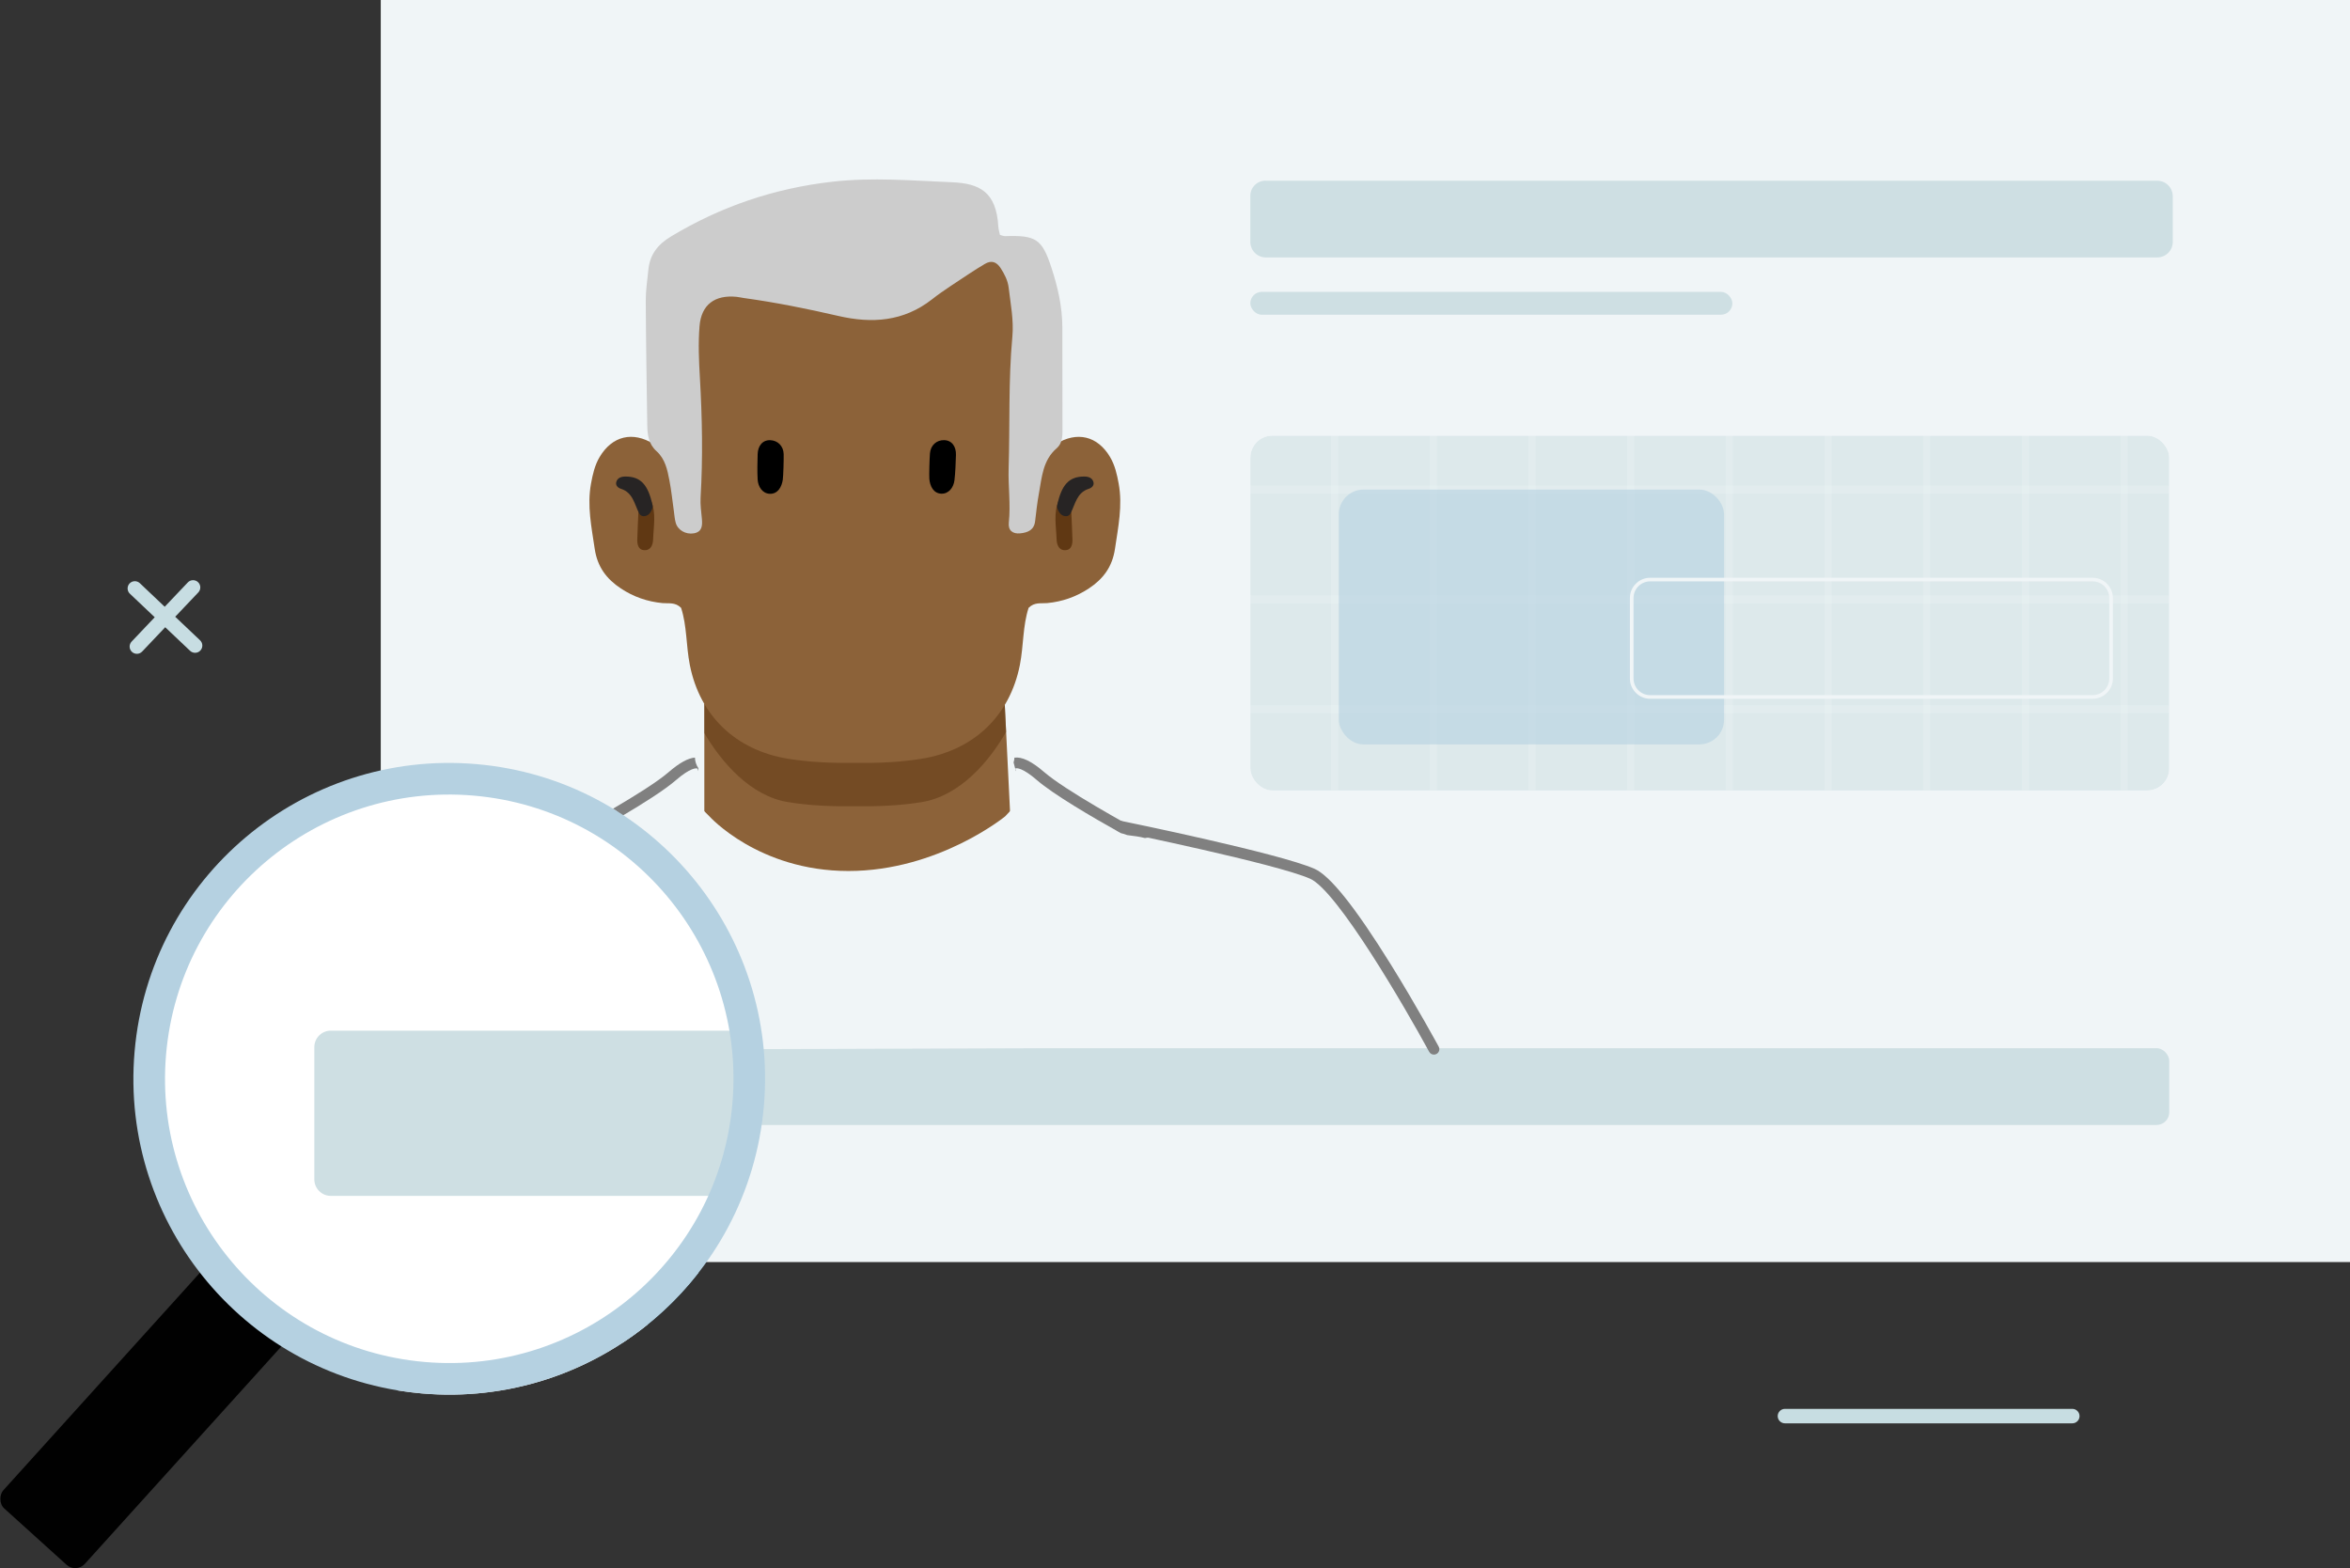 <?xml version="1.0" encoding="UTF-8"?><svg xmlns="http://www.w3.org/2000/svg" xmlns:xlink="http://www.w3.org/1999/xlink" viewBox="0 0 649.16 433.15"><rect x="0" y="0" width="649.16" height="433.15" fill="#333333" stroke="none"/><defs><style>.cls-1{fill:#8c6239;}.cls-2{opacity:.18;}.cls-3{fill:#fff;}.cls-4{fill:#b5d1e1;}.cls-5{isolation:isolate;}.cls-6{fill:#603813;}.cls-7{opacity:.54;}.cls-8{fill:gray;}.cls-9{fill:#92d6f3;}.cls-10,.cls-11{fill:#cedfe3;}.cls-12{fill:#c7dde2;}.cls-13{clip-path:url(#clippath);}.cls-14{fill:#f0f5f7;}.cls-15{fill:none;}.cls-16{fill:#ccc;}.cls-11,.cls-17,.cls-18{mix-blend-mode:multiply;}.cls-19{fill:#272424;}.cls-17{opacity:.59;}.cls-20{fill:#010101;}.cls-21{opacity:.56;}</style><clipPath id="clippath"><rect class="cls-15" x="345.39" y="120.32" width="253.84" height="98.04" rx="6.1" ry="6.1"/></clipPath></defs><g class="cls-5"><g id="Layer_2"><g id="Layer_1-2"><rect class="cls-14" x="105.18" width="543.98" height="348.61"/><polygon class="cls-1" points="279.09 225.72 267.99 239.59 244.61 246.59 214.43 247.76 194.56 225.72 194.56 194.4 277.35 190.5 277.93 202.16 278.39 211.52 279.09 225.72"/><path class="cls-12" d="m572.45,393.16h-79.38c-1.1,0-2-.9-2-2s.9-2,2-2h79.38c1.1,0,2,.9,2,2s-.9,2-2,2Z"/><path class="cls-12" d="m55.27,176.87l-6.87-6.51,6.38-6.72c.76-.8.73-2.07-.07-2.83-.8-.76-2.07-.73-2.83.07l-6.38,6.72-6.87-6.51c-.8-.76-2.07-.73-2.83.07-.76.8-.73,2.07.07,2.83l6.87,6.51-6.38,6.72c-.76.8-.73,2.07.07,2.83s2.07.73,2.83-.07l6.38-6.72,6.87,6.51c.8.76,2.07.73,2.83-.07s.73-2.07-.07-2.83Z"/><g class="cls-7"><path class="cls-6" d="m277.93,202.16c-4.72,8.3-12.85,17.7-23.29,19.4-6.16,1.01-12.32,1.22-18.49,1.15-6.16.07-12.33-.14-18.49-1.15-10.31-1.67-18.36-10.96-23.1-19.08v-8.08l82.79-3.9.58,11.66Z"/></g><path class="cls-1" d="m281.73,183.65c1.04-5.3.78-10.8,2.41-15.75,1.62-1.63,3.45-1.16,5.12-1.31,4.18-.39,8.02-1.74,11.51-4.04,3.96-2.62,6.49-5.95,7.23-10.96.88-6.01,2.14-11.91,1.02-18-.47-2.57-1.04-5.11-2.39-7.37-3.47-5.83-9.15-7.16-14.94-3.56-.88.55-1.47,1.61-3.13,1.53-.61-2.4-.3-4.91-.05-7.38,1-10.12,1.9-20.21,1.11-30.42-.8-10.35-6.03-17.04-15.34-21.4-12.29-5.77-25.12-6.87-38.14-6.67-13.02-.2-25.85.9-38.14,6.67-9.3,4.36-14.54,11.05-15.34,21.4-.79,10.2.12,20.3,1.11,30.42.24,2.48.56,4.98-.05,7.38-1.66.08-2.25-.98-3.13-1.53-5.79-3.61-11.46-2.27-14.94,3.56-1.35,2.26-1.92,4.8-2.39,7.37-1.12,6.09.14,12,1.02,18,.74,5.01,3.27,8.34,7.23,10.96,3.49,2.31,7.33,3.65,11.51,4.04,1.67.16,3.5-.32,5.12,1.31,1.63,4.95,1.37,10.45,2.41,15.75,2.78,14.12,12.76,23.59,27.1,25.93,6.16,1,12.32,1.21,18.49,1.15,6.16.07,12.33-.14,18.49-1.15,14.34-2.34,24.32-11.81,27.1-25.93Z"/><path class="cls-16" d="m276.21,64.88c.65.16,1.04.36,1.43.35,8.5-.29,10.2.76,12.79,8.66,1.76,5.35,3.02,10.84,3.03,16.54,0,9.1.03,18.21.03,27.31,0,2.17.21,4.51-1.61,6.09-3.82,3.31-4.07,7.96-4.88,12.39-.47,2.55-.76,5.14-1.06,7.72-.28,2.46-1.99,3.16-4.07,3.38-2.12.23-3.44-.8-3.2-2.98.54-5-.2-9.97-.05-14.93.37-12.13-.09-24.28,1.03-36.38.42-4.58-.49-9.07-1.02-13.58-.23-1.94-1.13-3.71-2.2-5.37-1.13-1.75-2.55-2.27-4.39-1.17-1.49.89-2.97,1.8-4.4,2.76-3.41,2.3-6.94,4.46-10.17,7-7.86,6.17-16.64,6.74-25.89,4.6-8.66-2-17.36-3.75-26.17-4.96-.64-.09-1.28-.25-1.92-.32-5.99-.6-9.77,2.12-10.25,8.1-.39,4.73-.18,9.54.1,14.29.64,11.04.84,22.06.19,33.1-.11,1.93.19,3.89.36,5.83.16,1.85.08,3.59-2.19,4-2.29.41-4.52-.91-5.06-2.97-.28-1.04-.35-2.14-.5-3.21-.4-2.79-.67-5.6-1.21-8.36-.57-2.97-1.16-5.99-3.6-8.17-2.13-1.91-2.49-4.48-2.53-7.12-.17-11.48-.36-22.97-.42-34.45-.01-2.8.44-5.61.71-8.41.39-4.21,2.53-7.05,6.21-9.27,13.77-8.31,28.54-13.32,44.55-15.15,11.09-1.27,22.08-.32,33.11.14,7.68.32,12.27,2.7,12.81,12.22.05.83.32,1.64.46,2.35Z"/><path class="cls-6" d="m292.5,138.17c.54,1.63,1.32,2.95,3.4,2.48.12,2.79.27,5.57.35,8.36.04,1.36-.3,2.83-1.8,2.96-1.9.16-2.52-1.4-2.58-3.01-.11-3.61-.92-7.27.63-10.79Z"/><path class="cls-19" d="m292.09,140.41c-.09-.25-.12-.52-.07-.77,1.21-5.77,3.31-8.03,7.51-8.01,1.09,0,2.2.33,2.52,1.51.26.94-.44,1.61-1.3,1.88-3.36,1.08-3.71,4.31-5.04,6.83-.24.46-.73.75-1.25.74-1.3-.04-1.93-.98-2.38-2.17Z"/><path class="cls-6" d="m179.79,138.17c-.54,1.63-1.32,2.95-3.4,2.48-.12,2.79-.27,5.57-.35,8.36-.04,1.36.3,2.83,1.8,2.96,1.9.16,2.52-1.4,2.58-3.01.11-3.61.92-7.27-.63-10.79Z"/><path class="cls-19" d="m180.2,140.41c.09-.25.12-.52.07-.77-1.21-5.77-3.31-8.03-7.51-8.01-1.09,0-2.2.33-2.52,1.51-.26.94.44,1.61,1.3,1.88,3.36,1.08,3.71,4.31,5.04,6.83.24.46.73.75,1.25.74,1.3-.04,1.93-.98,2.38-2.17Z"/><path d="m216.25,132.43c-.3,2.12-1.41,4.02-3.57,3.97-2.03-.05-3.27-1.92-3.39-3.94-.13-2.33-.06-4.66,0-7,.06-2.19,1.27-3.96,3.51-3.87,2.05.08,3.62,1.61,3.68,3.85.04,1.57-.1,6.07-.24,7Z"/><path d="m256.71,132.2c.17,2.13,1.17,4.1,3.34,4.17,2.03.06,3.38-1.72,3.61-3.74.27-2.31.33-4.65.41-6.98.07-2.19-1.04-4.03-3.28-4.07-2.06-.04-3.71,1.39-3.9,3.63-.13,1.56-.25,6.06-.17,7Z"/><path class="cls-11" d="m349.57,49.92h246.34c2.37,0,4.29,1.92,4.29,4.29v12.61c0,2.37-1.92,4.29-4.29,4.29h-246.23c-2.37,0-4.29-1.92-4.29-4.29v-12.73c0-2.31,1.87-4.18,4.18-4.18Z"/><rect class="cls-11" x="155.12" y="289.54" width="444.11" height="21.2" rx="3.5" ry="3.5"/><rect class="cls-11" x="345.39" y="80.62" width="133.16" height="6.32" rx="3.16" ry="3.16"/><g class="cls-13"><g class="cls-21"><g class="cls-18"><rect class="cls-10" x="315.6" y="119.67" width="324.86" height="99.34"/></g><g class="cls-2"><rect class="cls-3" x="340.41" y="119.67" width="2" height="99.34"/></g><g class="cls-2"><rect class="cls-3" x="367.67" y="119.67" width="2" height="99.34"/></g><g class="cls-2"><rect class="cls-3" x="394.93" y="119.67" width="2" height="99.34"/></g><g class="cls-2"><rect class="cls-3" x="422.2" y="119.67" width="2" height="99.34"/></g><g class="cls-2"><rect class="cls-3" x="315.6" y="134.12" width="324.86" height="2.23"/></g><g class="cls-2"><rect class="cls-3" x="315.6" y="164.46" width="324.86" height="2.23"/></g><g class="cls-2"><rect class="cls-3" x="315.6" y="194.8" width="324.86" height="2.23"/></g><g class="cls-2"><rect class="cls-3" x="449.46" y="119.67" width="2" height="99.34"/></g><g class="cls-2"><rect class="cls-3" x="476.72" y="119.67" width="2" height="99.34"/></g><g class="cls-2"><rect class="cls-3" x="503.99" y="119.67" width="2" height="99.34"/></g><g class="cls-2"><rect class="cls-3" x="531.25" y="119.67" width="2" height="99.34"/></g><g class="cls-2"><rect class="cls-3" x="558.51" y="119.67" width="2" height="99.34"/></g><g class="cls-2"><rect class="cls-3" x="585.78" y="119.67" width="2" height="99.34"/></g><g class="cls-2"><rect class="cls-3" x="613.04" y="119.67" width="2" height="99.34"/></g></g></g><g class="cls-17"><rect class="cls-4" x="369.84" y="135.23" width="106.41" height="70.39" rx="6.81" ry="6.81"/></g><path class="cls-14" d="m578.06,193.02h-122.22c-3.09,0-5.6-2.51-5.6-5.6v-22.23c0-3.09,2.51-5.6,5.6-5.6h122.22c3.09,0,5.6,2.51,5.6,5.6v22.23c0,3.09-2.51,5.6-5.6,5.6Zm-122.22-32.43c-2.54,0-4.6,2.06-4.6,4.6v22.23c0,2.54,2.06,4.6,4.6,4.6h122.22c2.54,0,4.6-2.06,4.6-4.6v-22.23c0-2.54-2.06-4.6-4.6-4.6h-122.22Z"/><path class="cls-9" d="m192.94,351.58l-6.9-5.37c-5.3,6.79-11.67,12.66-18.85,17.38l4.8,7.31c7.97-5.24,15.06-11.77,20.95-19.32Z"/><path class="cls-14" d="m178.89,365.86l-5.49-6.8c-15.23,12.3-35.05,18.97-56.1,17.15-2.04-.18-4.04-.45-6.02-.78l-1.43,8.63c2.2.36,4.43.64,6.69.84,23.39,2.03,45.42-5.37,62.34-19.03Z"/><path class="cls-14" d="m188.82,218.36h0l7.15,7.14s13.55,15.09,38.4,15.09,43.29-15.09,43.29-15.09l5.79-6.18,4.19,2.45-1.51,67.77-79.8.27-17.52-71.45Z"/><path class="cls-8" d="m187.03,287.84l-14.54-16.52c-.77.63-1.5,1.31-2.17,2.07l14.46,16.43c.55.62,1.5.68,2.12.13.62-.55.68-1.5.13-2.12Z"/><path class="cls-8" d="m191.99,209.26c-1.93.15-4.32,1.46-7.26,4-3.09,2.67-9.25,6.53-15.43,10.14.94.43,1.73,1.21,2.26,2.16,6.04-3.56,11.99-7.32,15.12-10.03,4.11-3.55,5.65-3.34,5.92-3.26.02,0,.05.02.07.03v.73c.07-.28.15-.56.26-.83-.6-.85-.93-1.88-.96-2.94Z"/><path class="cls-8" d="m311.27,230.66c.96.14,1.92.25,2.82.38.74.11,1.46.27,2.17.45.43-.07.76-.11.81-.12.38-.05.75-.02,1.11.05-7.26-3.92-23.93-13.14-29.76-18.17-3.44-2.97-6.12-4.26-8.2-3.97-.01.37-.06.75-.18,1.13-.02.06-.04.12-.06.18.2.78.4,1.56.62,2.33.04.02.08.05.12.07-.09-.27-.18-.52-.26-.72.02-.01.04-.02.07-.03.27-.08,1.82-.29,5.92,3.26,4.56,3.94,15.07,10.11,23.18,14.64.55.12,1.1.29,1.63.49Z"/><path class="cls-8" d="m396.11,291.31c-.53,0-1.05-.28-1.32-.78-6.61-12.18-25.4-44.51-32.89-47.81-9.34-4.12-52.31-12.93-52.74-13.02-.81-.17-1.33-.96-1.17-1.77.17-.81.96-1.33,1.77-1.17,1.78.36,43.72,8.97,53.35,13.22,4.32,1.91,11.21,10.54,21.07,26.4,7.14,11.49,13.18,22.61,13.24,22.72.4.73.12,1.64-.6,2.03-.23.12-.47.18-.71.18Z"/><circle class="cls-3" cx="124.1" cy="297.98" r="82.88"/><path class="cls-11" d="m197.23,330.33h-105.85c-2.51,0-4.55-2.04-4.55-4.55v-36.54c0-2.51,2.04-4.55,4.55-4.55h110.44c2.74,0,4.85,2.4,4.51,5.12l-4.59,36.54c-.29,2.27-2.22,3.98-4.51,3.98Z"/><rect class="cls-20" x="24.7" y="346.29" width="30.34" height="89.74" rx="3.57" ry="3.57" transform="translate(272.59 74.25) rotate(42.11)"/><path class="cls-4" d="m211.01,305.53c4.17-48-31.37-90.29-79.37-94.46-48-4.17-90.29,31.37-94.46,79.37-4.17,48,31.37,90.29,79.37,94.46,48,4.17,90.29-31.37,94.46-79.37Zm-93.7,70.68c-43.2-3.75-75.18-41.81-71.43-85.01,3.75-43.2,41.81-75.18,85.01-71.43,43.2,3.75,75.18,41.81,71.43,85.01-3.75,43.2-41.81,75.18-85.01,71.43Z"/></g></g></g></svg>